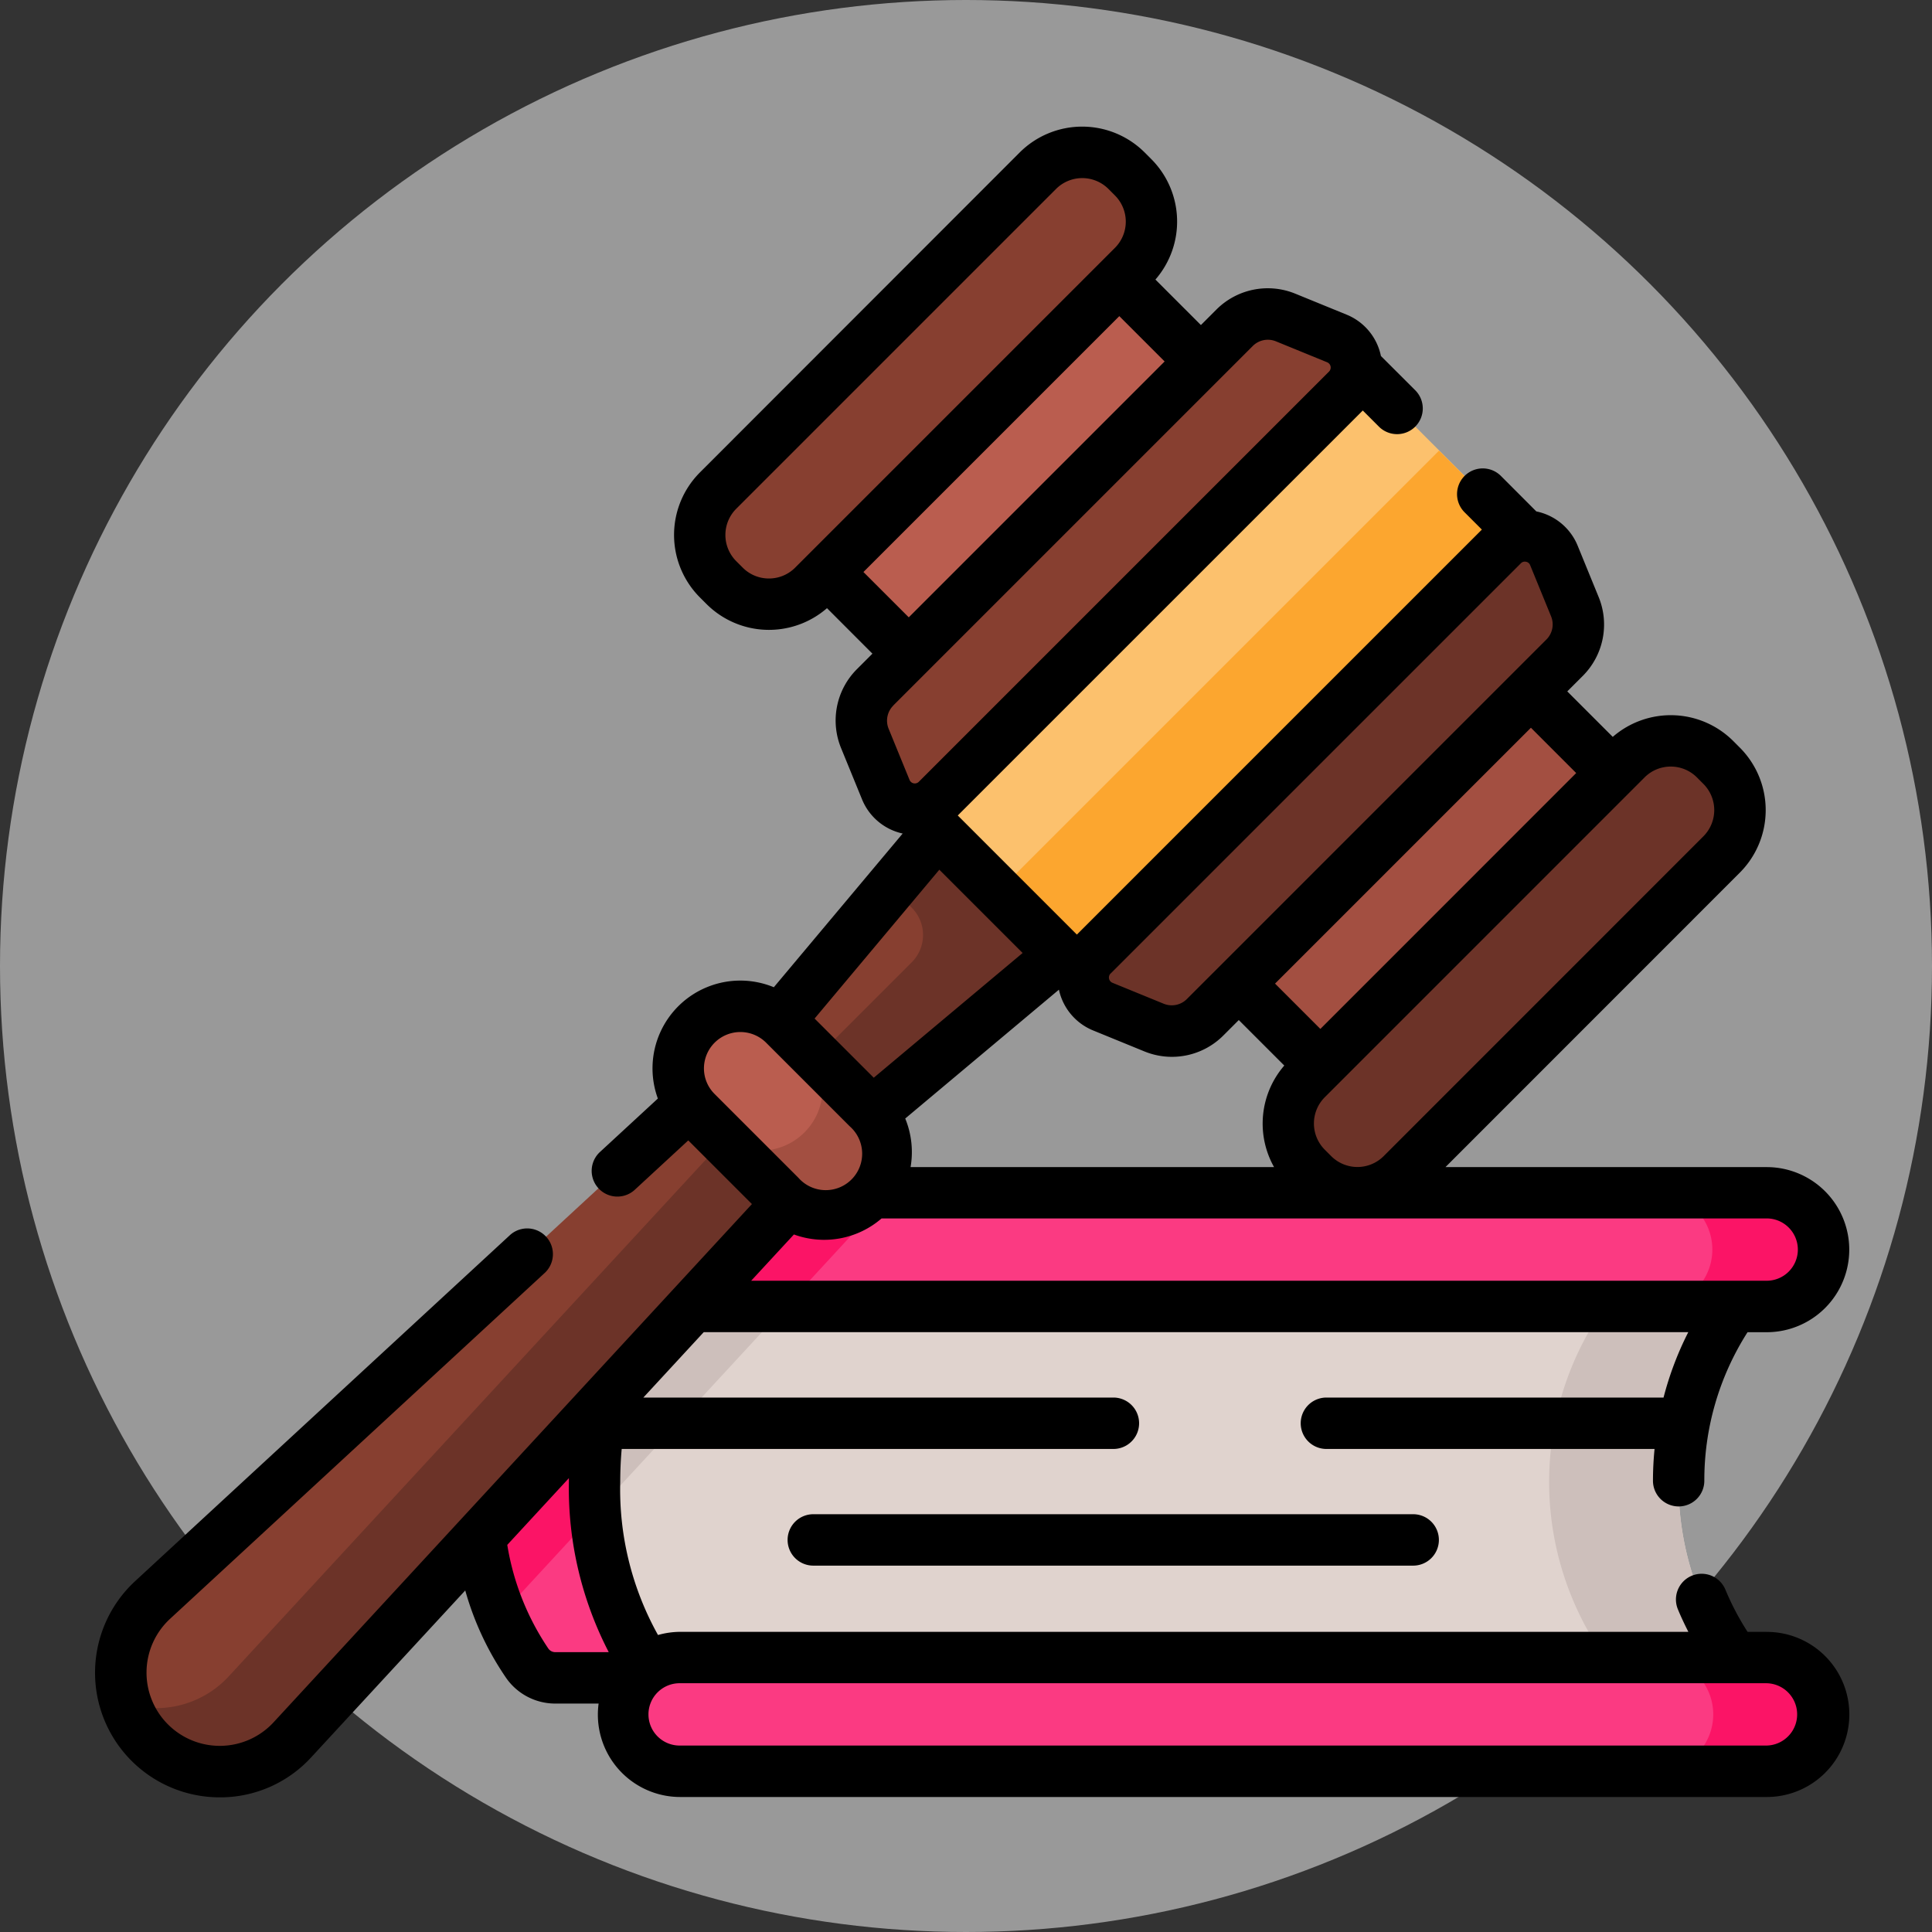 <svg xmlns="http://www.w3.org/2000/svg" width="122" height="122" viewBox="0 0 122 122"><rect x="0" y="0" width="122" height="122" fill="#333333" stroke="none"/><g transform="translate(-284.615 -1277)"><circle cx="61" cy="61" r="61" transform="translate(284.615 1277)" fill="#fff" opacity="0.5"/><g transform="translate(290.616 1272.807)"><g transform="translate(24.064 79.507)"><g transform="translate(0 5.9)"><path d="M179.68,362.953a18.781,18.781,0,0,0,4.509,12.368H116.226a2.15,2.15,0,0,1-1.755-.9,21.894,21.894,0,0,1,0-22.941,2.15,2.15,0,0,1,1.755-.9h67.962A18.783,18.783,0,0,0,179.68,362.953Z" transform="translate(-111.226 -350.585)" fill="#fb3a82"/><path d="M131.964,350.587,112.8,371.346a21.717,21.717,0,0,1-1.569-8.39,19.629,19.629,0,0,1,3.245-11.471,2.147,2.147,0,0,1,1.755-.9Z" transform="translate(-111.229 -350.587)" fill="#fb1466"/><path d="M214.245,362.953a18.781,18.781,0,0,0,4.509,12.368h-69s-3.966-4.016-3.966-12.368,3.966-12.368,3.966-12.368h69A18.783,18.783,0,0,0,214.245,362.953Z" transform="translate(-138.313 -350.585)" fill="#e0d3ce"/><g transform="translate(7.478 0)"><path d="M159.046,350.587l-13.185,14.282c-.045-.61-.071-1.248-.071-1.913,0-8.354,3.966-12.369,3.966-12.369Z" transform="translate(-145.79 -350.587)" fill="#cdbfbb"/><path d="M432.575,362.96a18.779,18.779,0,0,0,4.509,12.368h-8.175a19.217,19.217,0,0,1,0-24.736h8.175A18.774,18.774,0,0,0,432.575,362.96Z" transform="translate(-364.12 -350.591)" fill="#cdbfbb"/></g></g><g transform="translate(9.31)"><g transform="translate(0.001)"><path d="M230.035,326.909a3.59,3.59,0,0,1-3.589,3.589h-68.6a3.59,3.59,0,0,1,0-7.181h68.6a3.591,3.591,0,0,1,3.589,3.592Z" transform="translate(-154.26 -323.317)" fill="#fb3a82"/><path d="M171.129,323.317,164.5,330.5h-6.653a3.59,3.59,0,0,1,0-7.181Z" transform="translate(-154.26 -323.317)" fill="#fb1466"/><path d="M466.268,326.91a3.594,3.594,0,0,1-3.592,3.592h-6.963a3.591,3.591,0,0,0,0-7.181h6.963A3.591,3.591,0,0,1,466.268,326.91Z" transform="translate(-390.491 -323.32)" fill="#fb1466"/></g><g transform="translate(0 29.355)"><path d="M226.443,466.176h-68.6a3.59,3.59,0,0,1,0-7.18h68.6a3.59,3.59,0,0,1,0,7.18Z" transform="translate(-154.257 -458.996)" fill="#fb3a82"/><path d="M466.268,462.589a3.588,3.588,0,0,1-3.592,3.589h-6.963a3.589,3.589,0,1,0,0-7.178h6.963A3.591,3.591,0,0,1,466.268,462.589Z" transform="translate(-390.491 -458.999)" fill="#fb1466"/></g></g></g><g transform="translate(-0.001 12.193)"><g transform="translate(1.623 42.88)"><g transform="translate(0 13.733)"><path d="M54.762,279.653l-5.8-5.8L9.51,310.28a6.248,6.248,0,1,0,8.829,8.829Z" transform="translate(-7.5 -273.857)" fill="#873f30"/><path d="M19.275,325.747a6.25,6.25,0,0,1-8.834,0,6.187,6.187,0,0,1-1.524-2.49,6.238,6.238,0,0,0,6.34-1.518c.06-.06.12-.124.178-.185L51.86,282.1l4.013,4.013L19.45,325.566C19.392,325.628,19.333,325.689,19.275,325.747Z" transform="translate(-8.611 -280.313)" fill="#6c3328"/></g><path d="M203.982,210.382,190.636,226.3l5.452,5.452,15.92-13.346Z" transform="translate(-151.013 -210.382)" fill="#873f30"/><path d="M211.761,210.382l-4.313,5.144,1.294,1.294a2.439,2.439,0,0,1,0,3.449l-8.18,8.18,3.3,3.3,15.92-13.346Z" transform="translate(-158.792 -210.382)" fill="#6c3328"/><g transform="translate(35.206 12.661)"><path d="M176.662,280.88l-5.293-5.293a3.918,3.918,0,0,1,5.541-5.541l5.293,5.293a3.918,3.918,0,0,1-5.541,5.541Z" transform="translate(-170.222 -268.899)" fill="#ba5d4f"/><path d="M190.993,289.675a3.918,3.918,0,0,1-5.541,0l-4.011-4.011a3.918,3.918,0,1,0,5.541-5.541l4.011,4.011A3.916,3.916,0,0,1,190.993,289.675Z" transform="translate(-179.014 -277.695)" fill="#a34f41"/></g></g><g transform="translate(43.058 6.492)"><path d="M0,0H16.622V26.1H0Z" transform="translate(18.449 0) rotate(45)" fill="#ba5d4f"/><path d="M0,0H16.622V26.1H0Z" transform="translate(37.493 55.958) rotate(-135)" fill="#a34f41"/></g><g transform="translate(0 0)"><path d="M178.049,47.063l-.408-.408a3.964,3.964,0,0,1,0-5.606l20.194-20.194a3.964,3.964,0,0,1,5.606,0l.408.408a3.964,3.964,0,0,1,0,5.606L183.655,47.063a3.964,3.964,0,0,1-5.606,0Z" transform="translate(-138.297 -18.071)" fill="#873f30"/><path d="M349.4,218.417l.408.408a3.964,3.964,0,0,0,5.606,0l20.194-20.194a3.964,3.964,0,0,0,0-5.606l-.408-.408a3.964,3.964,0,0,0-5.606,0L349.4,212.812A3.964,3.964,0,0,0,349.4,218.417Z" transform="translate(-272.898 -152.672)" fill="#6c3328"/><path d="M0,0H18.666V39.412H0Z" transform="translate(78.359 13.927) rotate(45)" fill="#fcc16d"/><path d="M0,0H39.412V9.447H0Z" transform="translate(57.004 48.324) rotate(-45)" fill="#fca62f"/><path d="M253.686,68.409l-3.233-1.322a2.973,2.973,0,0,0-3.227.65l-22.7,22.7a2.973,2.973,0,0,0-.65,3.227l1.322,3.233a1.982,1.982,0,0,0,3.236.651l25.907-25.907A1.982,1.982,0,0,0,253.686,68.409Z" transform="translate(-175.263 -55.037)" fill="#873f30"/><path d="M318.144,132.868l1.322,3.233a2.973,2.973,0,0,1-.65,3.227l-22.7,22.7a2.973,2.973,0,0,1-3.227.65l-3.233-1.322a1.982,1.982,0,0,1-.651-3.236l25.907-25.907A1.982,1.982,0,0,1,318.144,132.868Z" transform="translate(-226.018 -105.793)" fill="#6c3328"/><path d="M105.56,107.239h-1.207a16.782,16.782,0,0,1-1.4-2.664,1.623,1.623,0,0,0-3,1.241c.2.485.425.957.661,1.423H36.964a5.192,5.192,0,0,0-1.414.2,18.863,18.863,0,0,1-2.385-9.661c0-.707.031-1.405.092-2.088H64.347a1.623,1.623,0,0,0,0-3.245H34.624l3.813-4.13h62.172a20.256,20.256,0,0,0-1.562,4.13H77.718a1.623,1.623,0,0,0,0,3.245H98.479c-.064.659-.1,1.325-.1,2a1.623,1.623,0,0,0,1.616,1.63H100a1.623,1.623,0,0,0,1.622-1.616,17.363,17.363,0,0,1,2.729-9.386h1.21a5.213,5.213,0,0,0,0-10.426H85.276L103.861,59.3a5.586,5.586,0,0,0,0-7.9l-.408-.409a5.584,5.584,0,0,0-7.613-.266l-2.872-2.872.978-.978a4.585,4.585,0,0,0,1-4.989l-1.322-3.233a3.6,3.6,0,0,0-2.611-2.166L88.76,34.23a1.623,1.623,0,0,0-2.295,2.295l1.11,1.11L62,63.209l-7.521-7.521L80.055,30.115l1,1a1.623,1.623,0,1,0,2.295-2.295L81.2,26.673a3.6,3.6,0,0,0-2.166-2.611h0L75.8,22.741a4.586,4.586,0,0,0-4.989,1l-.978.978-2.873-2.872a5.584,5.584,0,0,0-.266-7.613l-.408-.409a5.586,5.586,0,0,0-7.9,0L38.2,34.023a5.586,5.586,0,0,0,0,7.9l.408.408a5.584,5.584,0,0,0,7.613.266L49.09,45.47l-.978.978a4.585,4.585,0,0,0-1,4.989l1.322,3.233A3.6,3.6,0,0,0,51,56.828l-8.136,9.706a5.544,5.544,0,0,0-7.323,7.029l-3.69,3.406a1.623,1.623,0,0,0,2.2,2.385l3.41-3.148,4.02,4.02L11.269,112.957a4.625,4.625,0,1,1-6.536-6.536l23.7-21.88a1.623,1.623,0,0,0-2.2-2.384l-23.7,21.88A7.87,7.87,0,0,0,7.864,117.69l.163,0a7.8,7.8,0,0,0,5.626-2.53l9.725-10.535a18.7,18.7,0,0,0,2.609,5.563,3.779,3.779,0,0,0,3.077,1.58H31.8a5.2,5.2,0,0,0,5.166,5.9h68.6a5.213,5.213,0,0,0,0-10.426ZM107.528,83.1a1.97,1.97,0,0,1-1.968,1.968H41.433l2.7-2.922a5.546,5.546,0,0,0,5.535-1.013H105.56A1.97,1.97,0,0,1,107.528,83.1ZM58.574,64.371l-9.4,7.877-3.736-3.736,7.877-9.4ZM51.5,77.885a5.572,5.572,0,0,0-.338-3.061l9.705-8.136a3.6,3.6,0,0,0,2.158,2.574l3.233,1.322a4.586,4.586,0,0,0,4.989-1l.978-.978,2.873,2.873a5.6,5.6,0,0,0-.646,6.412H51.5ZM99.5,52.6a2.326,2.326,0,0,1,1.655.685l.408.409a2.341,2.341,0,0,1,0,3.31L81.372,77.2a2.341,2.341,0,0,1-3.31,0l-.408-.408a2.344,2.344,0,0,1,0-3.311L97.847,53.286A2.324,2.324,0,0,1,99.5,52.6Zm-5.969.409L77.376,69.167l-2.862-2.862L90.672,50.148ZM64.13,65.67,90.037,39.764a.341.341,0,0,1,.248-.106.4.4,0,0,1,.077.008.345.345,0,0,1,.262.216l1.322,3.233a1.346,1.346,0,0,1-.3,1.465l-22.7,22.7a1.347,1.347,0,0,1-1.465.295l-3.233-1.322a.359.359,0,0,1-.118-.587ZM42.554,40.723a2.325,2.325,0,0,1-1.655-.686l-.408-.408a2.341,2.341,0,0,1,0-3.31L60.685,16.125a2.341,2.341,0,0,1,3.31,0l.408.409a2.341,2.341,0,0,1,0,3.311L44.21,40.038a2.328,2.328,0,0,1-1.655.685Zm5.968-.409L64.68,24.156l2.862,2.862L51.385,43.176Zm1.884,8.429,22.7-22.7a1.347,1.347,0,0,1,1.466-.295l3.233,1.322a.359.359,0,0,1,.118.586L52.02,53.56a.359.359,0,0,1-.586-.118l-1.322-3.233a1.347,1.347,0,0,1,.3-1.465ZM38.451,71.651a2.3,2.3,0,0,1,3.918-1.623l5.292,5.292a2.3,2.3,0,1,1-3.246,3.246l-5.292-5.292a2.28,2.28,0,0,1-.672-1.623Zm-9.819,36.654a16.371,16.371,0,0,1-2.6-6.558l3.89-4.213c0,.08,0,.16,0,.241a22.514,22.514,0,0,0,2.517,10.746H29.065A.528.528,0,0,1,28.632,108.305Zm76.928,6.114h-68.6a1.968,1.968,0,1,1,0-3.935h68.6a1.968,1.968,0,0,1,0,3.935Z" transform="translate(0.001 -12.193)"/><path d="M203.95,417.166a1.623,1.623,0,1,0,0,3.245h37.8a1.623,1.623,0,1,0,0-3.245Z" transform="translate(-158.552 -329.547)"/></g></g></g></g></svg>